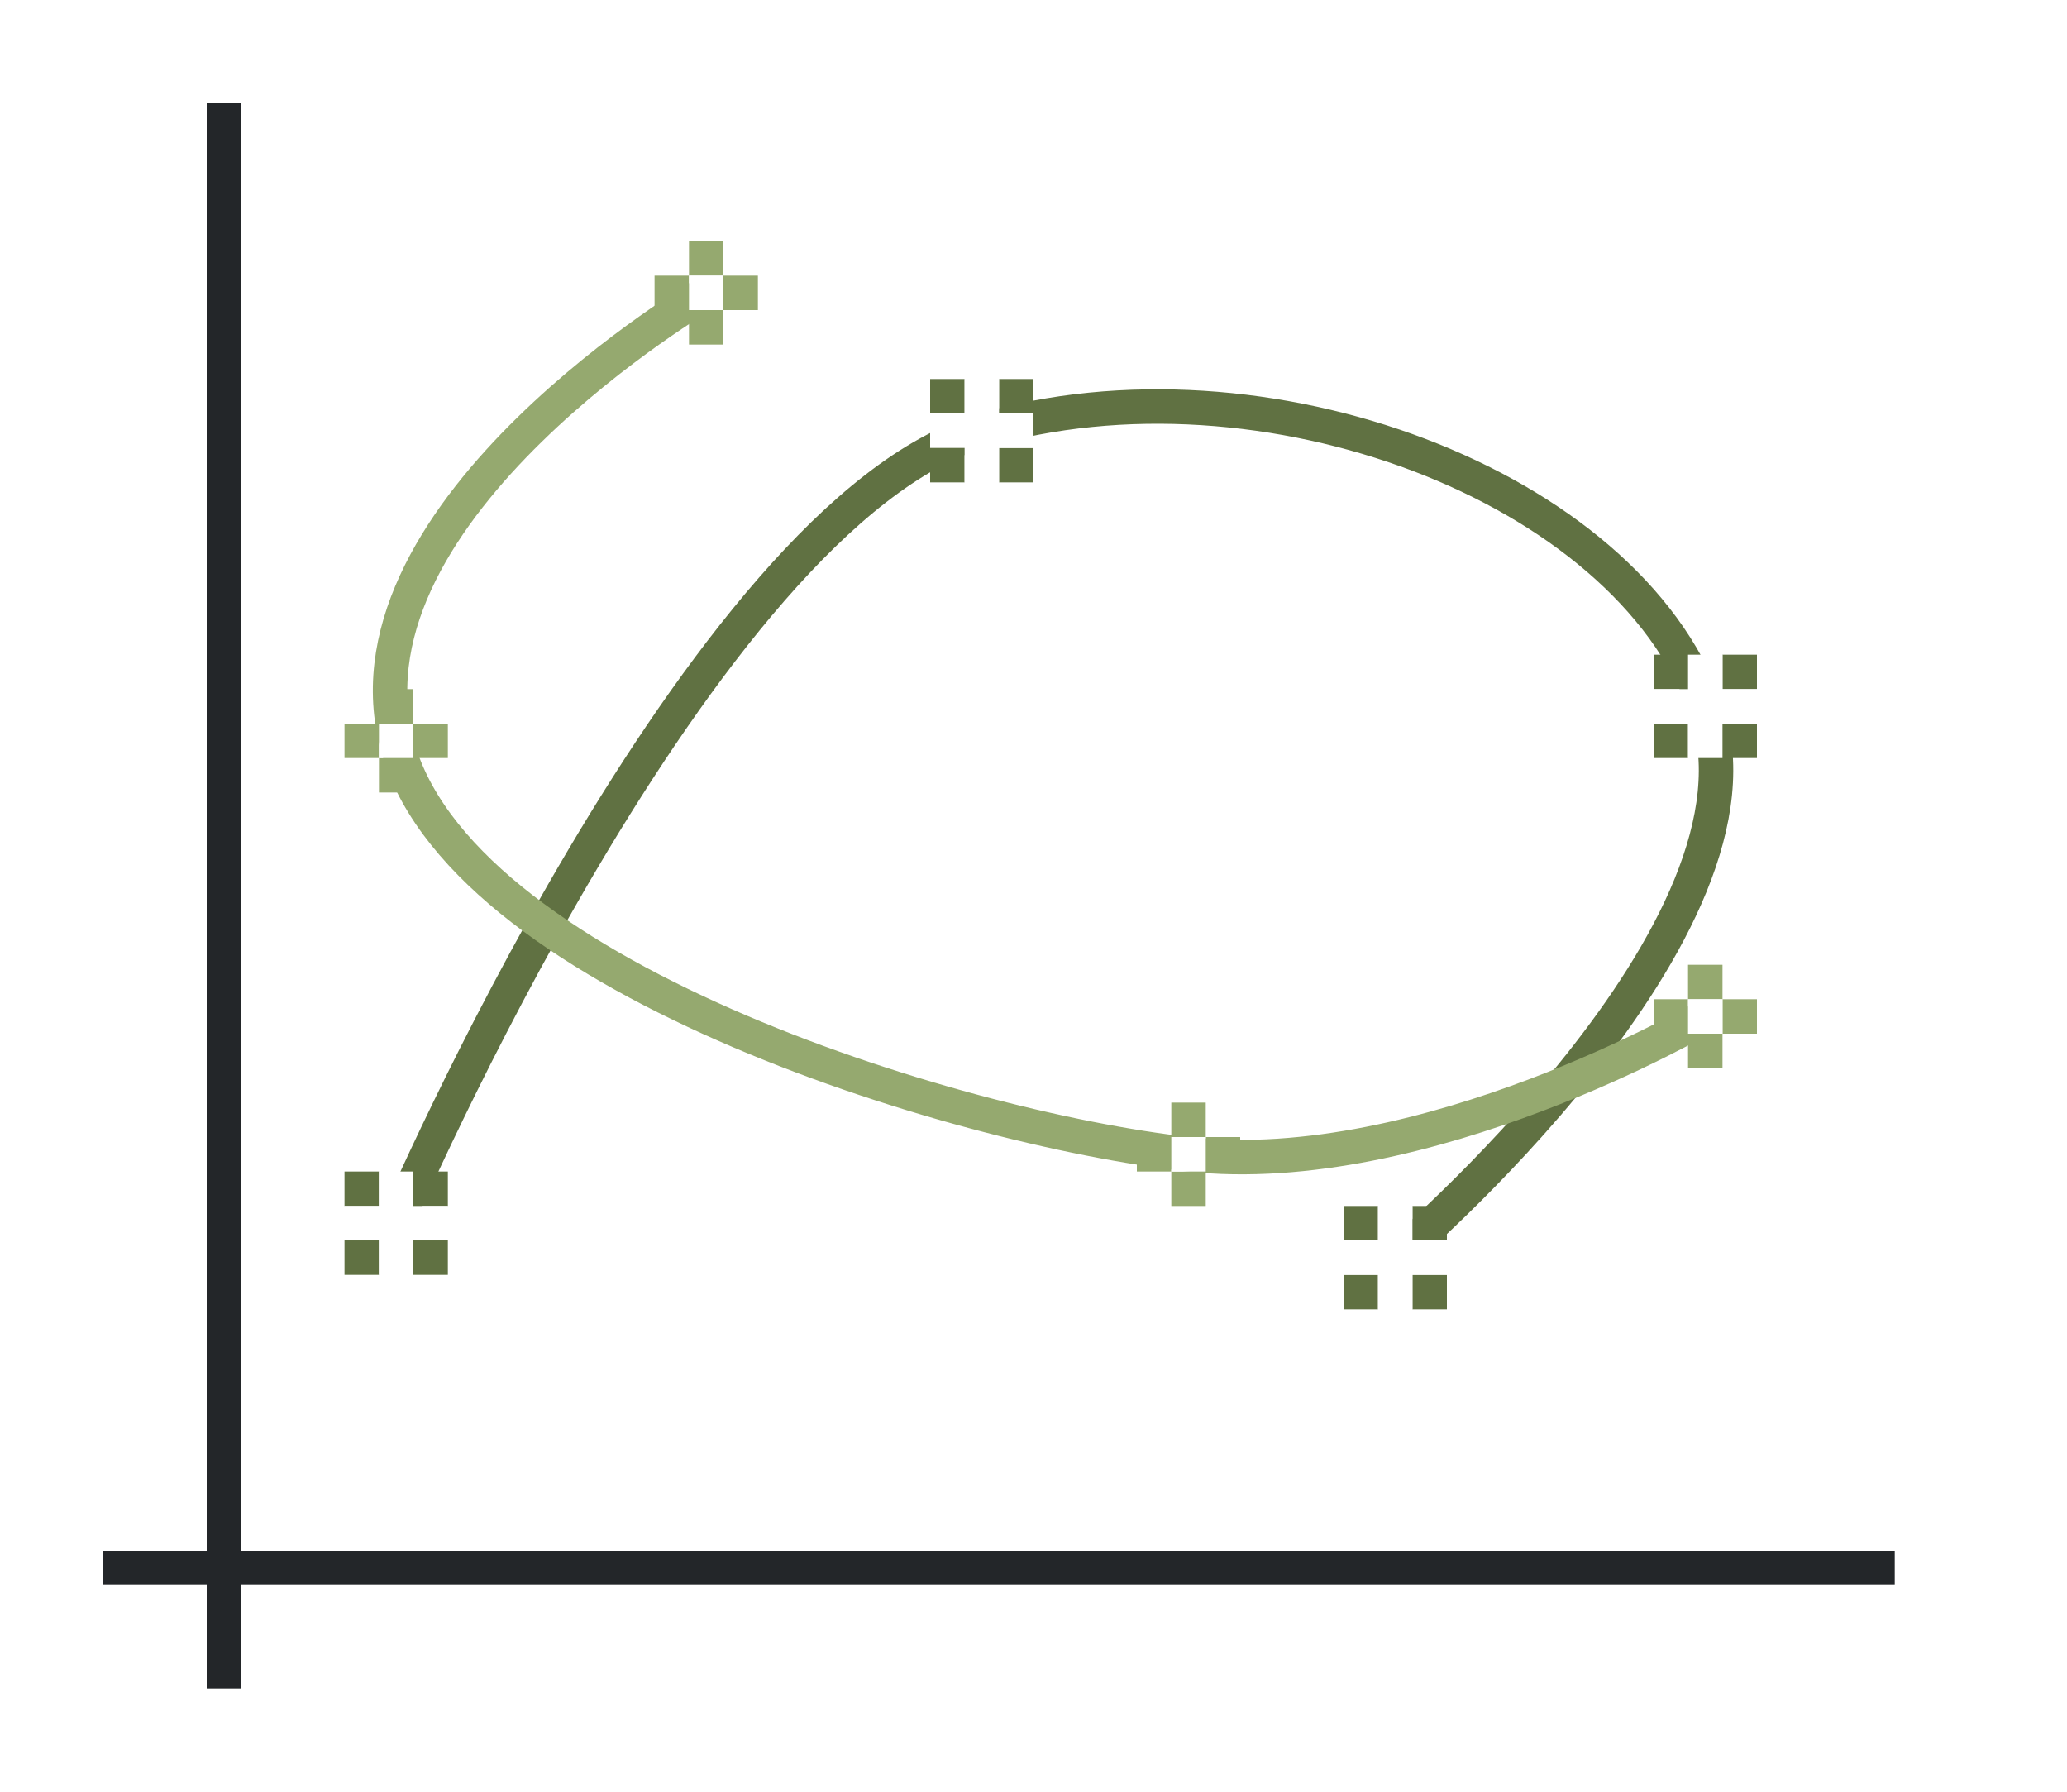 <?xml version="1.0" encoding="UTF-8" standalone="no"?>
<svg
   xmlns:dc="http://purl.org/dc/elements/1.1/"
   xmlns:cc="http://creativecommons.org/ns#"
   xmlns:rdf="http://www.w3.org/1999/02/22-rdf-syntax-ns#"
   xmlns:svg="http://www.w3.org/2000/svg"
   xmlns="http://www.w3.org/2000/svg"
   xmlns:sodipodi="http://sodipodi.sourceforge.net/DTD/sodipodi-0.dtd"
   xmlns:inkscape="http://www.inkscape.org/namespaces/inkscape"
   height="52"
   viewBox="0 0 60 52"
   width="60"
   version="1.1"
   id="svg118"
   sodipodi:docname="valueaxissmoothboth_52x60.svg"
   inkscape:version="1.0.1 (3bc2e813f5, 2020-09-07)">
  <defs
     id="defs122" />
  <sodipodi:namedview
     pagecolor="#ffffff"
     bordercolor="#666666"
     borderopacity="1"
     objecttolerance="10"
     gridtolerance="10"
     guidetolerance="10"
     inkscape:pageopacity="0"
     inkscape:pageshadow="2"
     inkscape:window-width="1920"
     inkscape:window-height="1016"
     id="namedview120"
     showgrid="false"
     inkscape:zoom="16.923077"
     inkscape:cx="30"
     inkscape:cy="26"
     inkscape:window-x="0"
     inkscape:window-y="27"
     inkscape:window-maximized="1"
     inkscape:current-layer="svg118" />
  <path
     d="m 0,0 h 60 v 52 h -60 z"
     fill="#ffffff"
     id="path2" />
  <path
     d="m 3,45 h 52 v 1 h -52 z"
     fill="#232629"
     id="path4" />
  <path
     d="m 6,3 h 1 v 46 h -1 z"
     fill="#232629"
     id="path6" />
  <path
     d="m 11.5,35.5 c 0,0 8.832,-20.605 17,-23 8.168,-2.394 18.684,1.601 21,8 2.316,6.399 -9,16 -9,16"
     fill="none"
     stroke="#77216f"
     id="path8"
     style="stroke:#607142;stroke-opacity:1" />
  <path
     d="m 20.5,8.5 c 0,0 -10.669,6.244 -9,13 1.669,6.756 16.131,11.24 23,12 6.869,0.76 15,-4 15,-4"
     fill="none"
     stroke="#e95420"
     id="path10"
     style="stroke:#95a96f;stroke-opacity:1" />
  <g
     fill="#e95420"
     id="g20"
     transform="translate(0,-1000.362)"
     style="fill:#95a96f;fill-opacity:1">
    <path
       d="m 48,1029.362 h 1 v 1 h -1 z"
       id="path12"
       style="fill:#95a96f;fill-opacity:1" />
    <path
       d="m 49,1028.362 h 1 v 1 h -1 z"
       id="path14"
       style="fill:#95a96f;fill-opacity:1" />
    <path
       d="m 49,1030.362 h 1 v 1 h -1 z"
       id="path16"
       style="fill:#95a96f;fill-opacity:1" />
    <path
       d="m 50,1029.362 h 1 v 1 h -1 z"
       id="path18"
       style="fill:#95a96f;fill-opacity:1" />
  </g>
  <path
     d="m 49,29 h 1 v 1 h -1 z"
     fill="#ffffff"
     id="path22" />
  <g
     fill="#e95420"
     id="g32"
     transform="translate(0,-1000.362)"
     style="fill:#95a96f;fill-opacity:1">
    <path
       d="m 33,1033.362 h 1 v 1 h -1 z"
       id="path24"
       style="fill:#95a96f;fill-opacity:1" />
    <path
       d="m 34,1032.362 h 1 v 1 h -1 z"
       id="path26"
       style="fill:#95a96f;fill-opacity:1" />
    <path
       d="m 34,1034.362 h 1 v 1 h -1 z"
       id="path28"
       style="fill:#95a96f;fill-opacity:1" />
    <path
       d="m 35,1033.362 h 1 v 1 h -1 z"
       id="path30"
       style="fill:#95a96f;fill-opacity:1" />
  </g>
  <path
     d="m 34,33 h 1 v 1 h -1 z"
     fill="#ffffff"
     id="path34" />
  <g
     fill="#e95420"
     id="g44"
     transform="translate(0,-1000.362)"
     style="fill:#95a96f;fill-opacity:1">
    <path
       d="m 10,1021.362 h 1 v 1 h -1 z"
       id="path36"
       style="fill:#95a96f;fill-opacity:1" />
    <path
       d="m 11,1020.362 h 1 v 1 h -1 z"
       id="path38"
       style="fill:#95a96f;fill-opacity:1" />
    <path
       d="m 11,1022.362 h 1 v 1 h -1 z"
       id="path40"
       style="fill:#95a96f;fill-opacity:1" />
    <path
       d="m 12,1021.362 h 1 v 1 h -1 z"
       id="path42"
       style="fill:#95a96f;fill-opacity:1" />
  </g>
  <path
     d="m 11,21 h 1 v 1 h -1 z"
     fill="#ffffff"
     id="path46" />
  <g
     fill="#e95420"
     id="g56"
     transform="translate(0,-1000.362)"
     style="fill:#95a96f;fill-opacity:1">
    <path
       d="m 19,1008.362 h 1 v 1 h -1 z"
       id="path48"
       style="fill:#95a96f;fill-opacity:1" />
    <path
       d="m 20,1007.362 h 1 v 1 h -1 z"
       id="path50"
       style="fill:#95a96f;fill-opacity:1" />
    <path
       d="m 20,1009.362 h 1 v 1 h -1 z"
       id="path52"
       style="fill:#95a96f;fill-opacity:1" />
    <path
       d="m 21,1008.362 h 1 v 1 h -1 z"
       id="path54"
       style="fill:#95a96f;fill-opacity:1" />
  </g>
  <path
     d="m 20,8 h 1 v 1 h -1 z"
     fill="#ffffff"
     id="path58" />
  <g
     fill="#77216f"
     id="g68"
     transform="translate(0,-1000.362)"
     style="fill:#607142;fill-opacity:1">
    <path
       d="m 27,1011.362 h 1 v 1 h -1 z"
       id="path60"
       style="fill:#607142;fill-opacity:1" />
    <path
       d="m 29,1011.362 h 1 v 1 h -1 z"
       id="path62"
       style="fill:#607142;fill-opacity:1" />
    <path
       d="m 27,1013.362 h 1 v 1 h -1 z"
       id="path64"
       style="fill:#607142;fill-opacity:1" />
    <path
       d="m 29,1013.362 h 1 v 1 h -1 z"
       id="path66"
       style="fill:#607142;fill-opacity:1" />
  </g>
  <path
     d="m 28,11 v 1 h -1 v 1 h 1 v 1 h 1 v -1 h 1 v -1 h -1 v -1 z"
     fill="#ffffff"
     id="path70"
     style="fill:#ffffff;fill-opacity:1" />
  <g
     fill="#77216f"
     id="g82"
     transform="translate(21,-992.362)"
     style="fill:#607142;fill-opacity:1">
    <path
       d="m 27,1011.362 h 1 v 1 h -1 z"
       id="path74"
       style="fill:#607142;fill-opacity:1" />
    <path
       d="m 29,1011.362 h 1 v 1 h -1 z"
       id="path76"
       style="fill:#607142;fill-opacity:1" />
    <path
       d="m 27,1013.362 h 1 v 1 h -1 z"
       id="path78"
       style="fill:#607142;fill-opacity:1" />
    <path
       d="m 29,1013.362 h 1 v 1 h -1 z"
       id="path80"
       style="fill:#607142;fill-opacity:1" />
  </g>
  <path
     d="m 49,19 v 1 h -1 v 1 h 1 v 1 h 1 v -1 h 1 v -1 h -1 v -1 z"
     fill="#ffffff"
     id="path84" />
  <g
     fill="#77216f"
     id="g96"
     transform="translate(12,-976.362)"
     style="fill:#607142;fill-opacity:1">
    <path
       d="m 27,1011.362 h 1 v 1 h -1 z"
       id="path88"
       style="fill:#607142;fill-opacity:1" />
    <path
       d="m 29,1011.362 h 1 v 1 h -1 z"
       id="path90"
       style="fill:#607142;fill-opacity:1" />
    <path
       d="m 27,1013.362 h 1 v 1 h -1 z"
       id="path92"
       style="fill:#607142;fill-opacity:1" />
    <path
       d="m 29,1013.362 h 1 v 1 h -1 z"
       id="path94"
       style="fill:#607142;fill-opacity:1" />
  </g>
  <path
     d="m 40,35 v 1 h -1 v 1 h 1 v 1 h 1 v -1 h 1 v -1 h -1 v -1 z"
     fill="#ffffff"
     id="path98" />
  <g
     fill="#77216f"
     id="g110"
     transform="translate(-17,-977.362)"
     style="fill:#607142;fill-opacity:1">
    <path
       d="m 27,1011.362 h 1 v 1 h -1 z"
       id="path102"
       style="fill:#607142;fill-opacity:1" />
    <path
       d="m 29,1011.362 h 1 v 1 h -1 z"
       id="path104"
       style="fill:#607142;fill-opacity:1" />
    <path
       d="m 27,1013.362 h 1 v 1 h -1 z"
       id="path106"
       style="fill:#607142;fill-opacity:1" />
    <path
       d="m 29,1013.362 h 1 v 1 h -1 z"
       id="path108"
       style="fill:#607142;fill-opacity:1" />
  </g>
  <path
     d="m 11,34 v 1 h -1 v 1 h 1 v 1 h 1 v -1 h 1 v -1 h -1 v -1 z"
     fill="#ffffff"
     id="path112" />
</svg>
